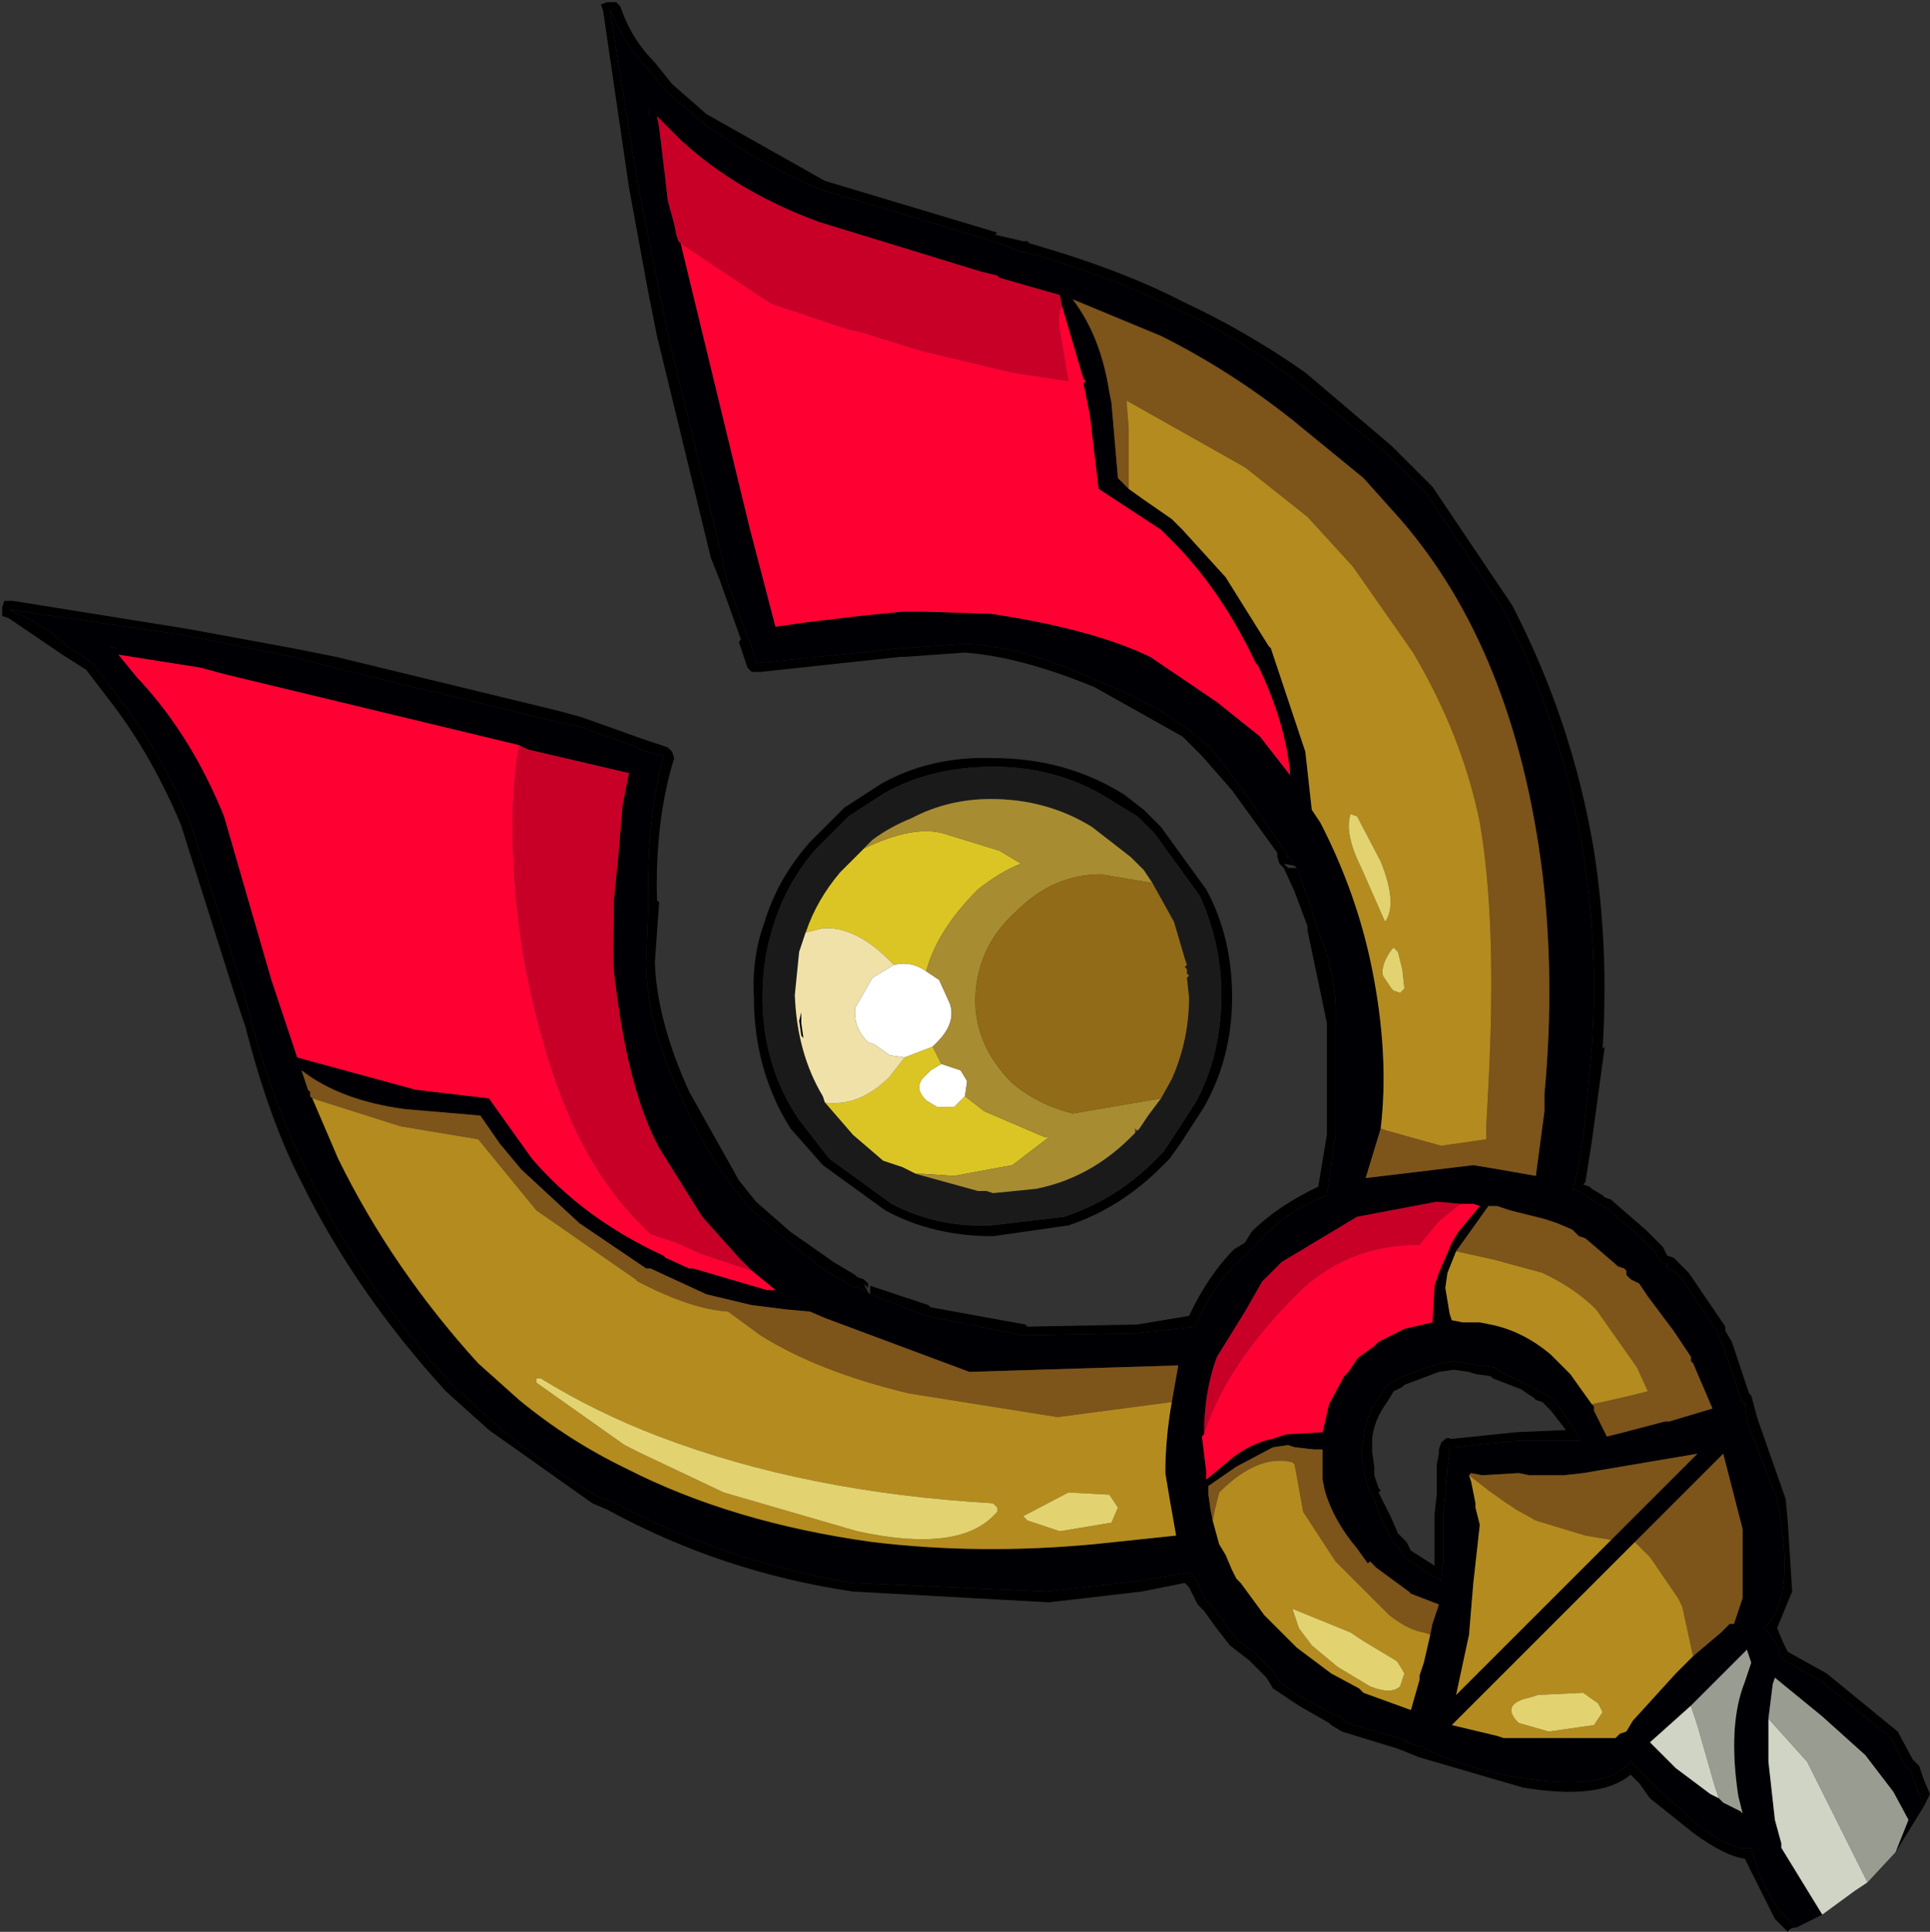 <?xml version="1.0" encoding="UTF-8" standalone="no"?>
<svg xmlns:ffdec="https://www.free-decompiler.com/flash" xmlns:xlink="http://www.w3.org/1999/xlink" ffdec:objectType="shape" height="44.85px" width="44.8px" xmlns="http://www.w3.org/2000/svg">
  <rect width="100%" height="100%" fill="#333333" stroke="none"/>
  <g transform="matrix(1.0, 0.0, 0.0, 1.0, -2.6, -2.5)">
    <path d="M23.35 24.9 Q23.75 24.8 24.1 25.05 L24.4 25.25 24.65 25.8 Q24.8 26.25 24.35 26.7 L24.25 26.8 23.6 27.05 23.25 27.0 22.9 26.75 22.75 26.7 Q22.4 26.35 22.45 25.9 L22.85 25.2 23.35 24.9 M24.45 27.2 L24.9 27.35 25.05 27.6 25.0 27.95 24.9 28.05 24.75 28.2 24.35 28.2 24.1 28.05 Q23.8 27.75 24.05 27.5 L24.2 27.35 24.45 27.2" fill="#ffffff" fill-rule="evenodd" stroke="none"/>
    <path d="M22.8 32.55 L22.8 32.35 24.15 32.8 24.2 32.85 26.4 33.25 26.45 33.3 29.0 33.25 30.2 33.05 Q30.65 32.1 31.25 31.5 L31.5 31.35 31.65 31.1 Q32.25 30.5 33.2 30.05 L33.4 28.85 33.4 26.35 33.4 26.25 32.95 24.1 32.95 24.0 32.65 23.2 32.4 22.65 32.3 22.55 32.25 22.4 32.25 22.3 31.2 20.85 30.5 20.05 30.05 19.6 28.0 18.45 Q26.3 17.75 25.0 17.65 L23.6 17.75 23.5 17.75 20.25 18.1 20.05 18.1 19.95 18.0 19.75 17.4 19.8 17.35 19.3 15.95 19.1 15.45 17.85 10.3 17.65 9.3 17.2 6.85 16.6 2.75 16.55 2.6 16.7 2.55 16.9 2.55 17.0 2.65 Q17.25 3.4 17.8 3.95 L18.2 4.45 19.0 5.15 21.75 6.7 25.75 7.9 25.7 7.95 26.35 8.1 26.45 8.1 26.5 8.15 Q28.6 8.75 30.05 9.5 31.55 10.2 32.9 11.15 L34.9 12.85 35.85 13.8 37.7 16.55 Q39.1 19.25 39.6 22.25 39.95 24.5 39.8 26.85 L39.85 26.8 39.55 29.0 39.4 29.95 39.35 30.0 39.5 30.05 39.55 30.1 39.8 30.25 39.85 30.3 40.0 30.35 40.05 30.4 40.8 31.05 41.2 31.45 41.3 31.65 41.45 31.7 41.5 31.75 41.6 31.85 41.8 32.05 42.65 33.3 42.65 33.4 42.8 33.65 43.2 34.85 43.25 34.9 43.4 35.45 44.05 37.3 44.1 37.85 44.2 39.45 43.85 40.3 44.0 40.65 44.1 40.85 45.0 41.35 46.65 42.7 47.0 43.35 47.15 43.5 47.25 43.8 47.4 44.15 47.25 44.45 47.05 43.9 46.95 43.6 46.8 43.45 46.5 42.85 44.9 41.55 43.95 41.0 43.85 40.7 43.65 40.4 43.55 40.3 43.6 40.25 Q44.2 39.65 43.95 37.9 L43.85 37.3 43.15 35.5 43.1 35.05 43.05 35.1 42.6 33.75 42.5 33.55 42.45 33.4 42.05 32.8 41.65 32.2 41.45 32.0 41.3 31.95 41.3 31.85 41.15 31.8 41.0 31.55 40.65 31.2 39.9 30.55 39.7 30.45 39.4 30.25 39.15 30.1 39.1 30.15 39.2 29.75 39.35 28.9 39.55 26.8 Q39.7 24.55 39.35 22.3 38.85 19.3 37.5 16.65 L35.7 13.95 34.75 13.0 32.75 11.4 Q31.4 10.35 29.95 9.7 28.5 8.95 26.4 8.35 L26.3 8.35 25.65 8.1 21.65 6.9 Q20.1 6.25 18.85 5.3 L18.05 4.6 17.6 4.05 Q17.1 3.55 16.75 2.7 L17.4 6.75 17.9 9.25 18.1 10.25 19.35 15.4 19.45 15.9 19.95 17.3 20.0 17.35 20.15 17.9 23.5 17.55 25.0 17.45 Q26.35 17.5 28.05 18.3 29.35 18.8 30.2 19.45 L30.7 19.85 31.35 20.7 32.5 22.35 32.45 22.4 32.55 22.4 32.65 22.6 32.4 22.55 32.5 22.65 32.4 22.65 32.7 22.65 33.05 23.6 33.15 24.0 Q33.65 25.1 33.6 26.25 L33.6 28.85 33.4 30.25 Q32.4 30.65 31.85 31.3 L31.65 31.5 31.4 31.75 Q30.75 32.3 30.35 33.3 L29.0 33.45 26.35 33.5 24.1 33.05 22.8 32.55 M44.3 47.25 Q44.15 47.25 44.1 47.35 L43.85 47.1 43.8 47.05 43.1 45.65 Q42.65 45.6 41.9 45.05 L40.9 44.25 40.65 43.9 40.45 43.7 Q39.75 44.3 37.95 44.0 L35.55 43.3 35.05 43.1 33.75 42.7 33.5 42.55 33.45 42.5 32.75 42.1 32.15 41.7 32.0 41.45 31.9 41.35 31.85 41.3 31.75 41.2 31.6 41.05 31.15 40.7 30.8 40.25 30.55 39.9 30.5 39.85 30.4 39.75 30.2 39.35 30.1 39.25 29.1 39.45 26.95 39.7 22.4 39.45 Q19.35 39.0 16.7 37.55 L16.35 37.4 13.95 35.7 12.95 34.8 Q10.85 32.5 9.6 29.95 8.85 28.5 8.3 26.35 L8.05 25.6 6.8 21.65 Q6.15 20.1 5.25 18.9 L4.6 18.05 4.05 17.7 2.8 16.85 2.65 16.8 2.65 16.6 2.7 16.45 2.9 16.45 6.95 17.1 9.4 17.55 10.4 17.75 15.55 19.0 16.1 19.15 17.5 19.65 18.1 19.85 18.2 19.95 18.25 20.1 Q17.8 21.55 17.85 23.4 L17.9 23.45 17.8 24.85 Q17.85 26.2 18.6 27.85 L19.75 29.9 20.15 30.4 20.95 31.1 21.95 31.8 22.45 32.1 22.5 32.15 22.65 32.2 22.75 32.3 22.75 32.4 22.65 32.3 22.75 32.5 22.55 32.4 22.5 32.35 22.45 32.4 21.75 32.0 20.8 31.25 20.0 30.55 19.6 30.05 Q18.95 29.2 18.4 27.95 17.6 26.25 17.6 24.85 L17.65 23.4 Q17.6 21.55 18.0 20.05 L17.45 19.9 17.4 19.85 16.0 19.35 15.5 19.25 10.35 18.0 9.4 17.75 6.9 17.25 2.8 16.65 Q3.65 17.0 4.15 17.5 L4.75 17.9 5.4 18.75 Q6.35 20.0 7.0 21.55 L8.25 25.5 8.45 26.3 Q9.05 28.4 9.8 29.85 11.05 32.4 13.1 34.65 L14.1 35.55 Q15.15 36.5 16.5 37.25 L16.8 37.35 Q19.4 38.75 22.4 39.25 L26.9 39.45 29.05 39.2 30.25 39.0 30.4 39.25 30.55 39.6 30.7 39.75 31.3 40.55 31.7 40.85 31.9 41.05 32.0 41.15 32.05 41.2 32.15 41.3 32.3 41.55 32.9 41.95 33.55 42.3 33.7 42.35 33.85 42.5 35.25 42.9 35.2 42.95 35.6 43.05 Q36.65 43.6 38.05 43.8 39.8 44.05 40.35 43.5 L40.45 43.4 40.8 43.75 41.1 44.05 42.05 44.9 Q42.85 45.5 43.25 45.4 43.5 46.35 43.95 46.9 L44.0 46.95 44.3 47.25 M22.2 21.25 L23.05 20.7 Q24.2 20.05 25.65 20.1 27.35 20.1 28.7 20.95 L29.15 21.3 29.55 21.7 30.6 23.15 Q31.2 24.25 31.2 25.65 31.2 27.05 30.55 28.2 L30.0 29.05 29.75 29.4 29.55 29.6 Q28.6 30.55 27.4 30.95 L25.65 31.2 Q24.25 31.2 23.15 30.6 L21.7 29.55 20.95 28.7 Q20.1 27.35 20.1 25.65 20.05 24.7 20.35 23.9 20.65 22.9 21.4 22.05 L21.7 21.75 21.9 21.55 22.2 21.25 M21.55 22.2 Q20.85 23.0 20.55 24.0 20.3 24.75 20.3 25.65 20.3 27.25 21.15 28.5 L21.85 29.4 23.3 30.45 Q24.35 31.0 25.6 30.95 L27.3 30.75 Q28.5 30.35 29.4 29.45 L29.6 29.25 29.8 28.95 30.35 28.1 Q30.95 27.0 30.95 25.6 30.95 24.4 30.45 23.3 L29.4 21.85 29.0 21.45 28.5 21.15 Q27.25 20.3 25.65 20.3 24.25 20.3 23.15 20.9 L22.3 21.45 22.05 21.7 21.85 21.9 21.55 22.2 M17.65 5.2 L17.65 5.0 17.7 5.05 17.65 5.2 M5.2 17.55 L5.15 17.5 5.3 17.55 5.2 17.55 M35.15 34.7 L34.95 34.8 34.8 35.05 Q34.5 35.45 34.45 35.9 L34.45 36.2 34.5 36.55 34.5 36.75 34.6 37.05 34.65 37.1 34.6 37.15 34.9 37.75 35.05 38.1 35.25 38.3 35.35 38.5 35.9 38.85 35.9 37.65 35.95 37.2 35.95 36.5 36.0 36.25 36.0 36.15 36.05 36.0 36.1 35.95 Q36.2 35.85 36.25 35.9 L36.35 35.9 37.8 35.75 38.95 35.7 38.6 35.25 38.45 35.1 38.4 35.05 38.25 35.0 38.2 34.95 37.9 34.75 37.25 34.5 37.2 34.45 36.85 34.4 36.7 34.35 36.35 34.3 36.0 34.35 35.2 34.65 35.15 34.7 M34.8 34.65 L35.05 34.5 36.0 34.15 36.35 34.1 36.95 34.2 37.3 34.25 37.35 34.3 37.95 34.6 38.35 34.8 38.55 34.9 38.75 35.1 39.15 35.7 39.3 35.95 38.9 35.95 37.8 35.95 36.35 36.1 36.25 36.1 36.2 36.15 36.25 36.2 36.2 36.55 36.15 37.2 36.1 37.65 36.1 38.75 36.05 39.2 35.8 39.05 35.2 38.65 35.05 38.4 34.9 38.25 34.7 37.85 34.45 37.2 34.4 37.15 34.3 36.85 34.2 36.25 34.25 35.9 Q34.3 35.35 34.6 34.95 L34.8 34.65 M21.2 26.0 L21.2 26.25 21.25 26.6 21.2 26.55 21.15 26.2 21.2 26.0" fill="#000000" fill-rule="evenodd" stroke="none"/>
    <path d="M47.25 44.45 L46.6 45.5 46.9 44.75 46.55 44.1 45.9 43.25 44.9 42.35 43.8 41.45 43.75 41.6 43.65 42.4 43.65 43.4 43.8 44.75 43.95 45.3 43.95 45.4 44.9 46.95 44.3 47.25 44.0 46.95 43.95 46.9 Q43.5 46.35 43.25 45.4 42.85 45.5 42.05 44.9 L41.1 44.05 40.8 43.75 40.45 43.4 40.35 43.5 Q39.8 44.05 38.05 43.8 36.65 43.6 35.6 43.05 L35.2 42.95 35.25 42.9 33.85 42.5 33.7 42.35 33.55 42.3 32.9 41.95 32.3 41.55 32.15 41.3 32.05 41.2 32.0 41.15 31.9 41.05 31.7 40.85 31.3 40.55 30.7 39.75 30.55 39.6 30.4 39.25 30.25 39.0 29.05 39.2 26.9 39.45 22.4 39.25 Q19.4 38.75 16.8 37.35 L16.5 37.25 Q15.15 36.5 14.1 35.55 L13.1 34.65 Q11.05 32.4 9.8 29.85 9.05 28.4 8.45 26.3 L8.25 25.5 7.0 21.55 Q6.35 20.0 5.4 18.75 L4.75 17.9 4.15 17.5 Q3.65 17.0 2.8 16.65 L6.9 17.25 9.4 17.75 10.35 18.0 15.5 19.25 16.0 19.35 17.4 19.85 17.45 19.9 18.0 20.05 Q17.6 21.55 17.65 23.4 L17.6 24.85 Q17.6 26.25 18.4 27.95 18.95 29.2 19.6 30.05 L20.0 30.55 20.8 31.25 21.75 32.0 22.45 32.4 22.5 32.35 22.55 32.4 22.75 32.5 22.8 32.55 24.1 33.05 26.35 33.5 29.0 33.45 30.35 33.3 Q30.75 32.3 31.4 31.75 L31.65 31.5 31.85 31.3 Q32.4 30.65 33.4 30.25 L33.6 28.85 33.6 26.25 Q33.65 25.1 33.15 24.0 L33.05 23.6 32.7 22.65 32.65 22.6 32.55 22.4 32.45 22.4 32.5 22.35 31.35 20.7 30.7 19.85 30.2 19.45 Q29.35 18.8 28.05 18.3 26.35 17.5 25.0 17.45 L23.5 17.55 20.15 17.9 20.0 17.35 19.95 17.3 19.45 15.9 19.35 15.4 18.1 10.25 17.9 9.25 17.4 6.75 16.75 2.7 Q17.1 3.55 17.6 4.05 L18.05 4.6 18.85 5.3 Q20.1 6.25 21.65 6.9 L25.65 8.1 26.3 8.35 26.4 8.35 Q28.5 8.95 29.95 9.7 31.4 10.35 32.75 11.4 L34.75 13.0 35.7 13.95 37.5 16.65 Q38.85 19.3 39.35 22.3 39.7 24.55 39.55 26.8 L39.35 28.9 39.2 29.75 39.1 30.15 39.15 30.1 39.4 30.25 39.7 30.45 39.9 30.55 40.65 31.2 41.0 31.55 41.15 31.8 41.3 31.85 41.3 31.95 41.45 32.0 41.65 32.2 42.05 32.8 42.45 33.4 42.5 33.55 42.6 33.75 43.05 35.1 43.1 35.05 43.15 35.5 43.85 37.3 43.95 37.9 Q44.2 39.65 43.6 40.25 L43.55 40.3 43.65 40.4 43.85 40.7 43.95 41.0 44.9 41.55 46.5 42.85 46.8 43.45 46.95 43.6 47.05 43.9 47.25 44.45 M39.55 35.1 L39.6 35.15 39.6 35.25 39.9 35.85 40.3 35.75 41.25 35.5 41.35 35.5 42.35 35.2 41.9 34.15 41.85 34.1 41.85 34.0 41.45 33.4 40.85 32.6 40.65 32.3 40.45 32.2 40.35 32.1 40.35 32.0 40.3 31.95 40.15 31.9 40.1 31.85 39.4 31.25 39.25 31.2 39.1 31.05 38.75 30.9 38.45 30.8 37.65 30.6 37.35 30.5 37.15 30.5 36.65 31.2 36.4 31.55 36.2 32.05 36.15 32.4 36.25 33.0 36.3 33.15 36.55 33.2 36.95 33.2 37.2 33.25 Q37.95 33.4 38.6 33.95 L38.9 34.25 39.05 34.4 39.55 35.1 M41.9 40.95 L42.55 40.4 42.75 40.2 42.85 40.2 42.9 40.05 43.05 39.6 43.05 38.1 43.05 38.0 42.6 36.25 40.55 38.3 36.3 42.55 37.35 42.8 37.5 42.85 37.9 42.85 40.1 42.85 40.2 42.75 40.35 42.7 40.5 42.45 41.5 41.35 41.6 41.25 41.9 40.95 M41.85 42.1 L40.9 42.95 41.0 43.05 41.25 43.3 41.5 43.55 42.3 44.15 42.5 44.25 42.6 44.35 43.0 44.55 43.05 44.6 42.95 44.2 Q42.7 42.55 43.1 41.55 L43.15 41.4 43.25 41.1 43.15 40.8 42.1 41.85 42.0 41.95 41.85 42.1 M27.25 9.6 L27.2 9.35 25.8 8.95 25.75 8.9 25.35 8.8 21.6 7.65 Q19.7 6.95 18.4 5.75 L18.35 5.7 17.85 5.2 17.9 5.45 18.05 6.7 18.1 7.15 18.25 7.7 18.3 7.95 18.35 8.1 18.4 8.15 20.0 14.75 20.6 17.05 21.3 16.95 22.55 16.8 23.55 16.7 24.05 16.7 25.6 16.75 Q27.95 17.1 29.3 17.75 L30.85 18.8 31.85 19.6 32.55 20.5 Q32.45 19.3 31.8 17.95 L31.75 17.9 Q30.95 16.2 29.8 15.05 L29.55 14.8 28.1 13.85 27.9 12.15 27.75 11.4 27.8 11.35 27.75 11.3 27.25 9.6 M34.65 28.7 L34.3 29.85 36.8 29.55 37.4 29.65 38.25 29.8 38.45 28.3 38.45 27.9 Q38.7 25.25 38.4 22.75 37.75 17.6 35.1 14.55 L34.25 13.6 32.6 12.25 Q31.15 11.1 29.55 10.3 L27.5 9.45 Q28.15 10.3 28.35 11.6 L28.4 11.85 28.55 13.6 28.7 13.75 28.8 13.85 29.15 14.1 29.8 14.55 30.05 14.8 31.05 15.9 32.05 17.5 32.1 17.55 32.9 19.95 33.05 21.3 33.25 21.6 Q34.1 23.25 34.45 25.0 34.85 27.0 34.65 28.7 M17.65 5.2 L17.7 5.05 17.65 5.0 17.65 5.2 M14.65 19.8 L7.8 18.15 7.25 18.0 6.3 17.85 5.35 17.7 5.8 18.25 5.85 18.3 Q7.05 19.6 7.8 21.45 L8.9 25.25 9.05 25.7 9.5 27.05 12.25 27.8 13.95 28.0 14.95 29.4 Q16.15 30.8 18.0 31.65 L18.05 31.7 18.6 31.95 18.7 31.95 20.4 32.45 20.6 32.45 20.05 32.0 19.75 31.7 18.9 30.75 17.9 29.15 Q17.2 27.85 16.9 25.45 16.8 24.85 16.85 23.9 L16.85 23.4 16.95 22.4 17.05 21.2 17.2 20.45 14.85 19.9 14.65 19.8 M5.2 17.55 L5.3 17.55 5.15 17.5 5.2 17.55 M29.8 35.05 L29.95 34.2 25.1 34.35 21.75 33.1 21.4 32.95 20.85 32.9 20.05 32.8 19.0 32.55 17.7 31.95 17.6 31.95 16.05 30.9 14.7 29.65 14.2 29.05 13.75 28.4 12.0 28.25 Q10.5 28.05 9.6 27.35 L9.75 27.8 9.8 27.85 9.8 27.95 9.85 28.0 10.45 29.4 Q11.7 31.95 13.7 34.15 L14.65 35.0 Q15.8 35.95 17.15 36.6 19.6 37.85 22.85 38.3 25.35 38.6 28.0 38.35 L29.9 38.15 29.75 37.3 29.65 36.7 Q29.65 35.9 29.8 35.05 M36.5 30.45 L35.95 30.4 34.1 30.75 33.1 31.35 32.35 31.8 32.15 32.0 32.1 32.05 31.9 32.25 31.5 32.95 30.85 34.0 Q30.55 34.8 30.55 35.8 L30.5 35.85 30.6 36.65 30.6 36.85 31.2 36.35 Q31.65 36.0 32.15 35.9 L32.45 35.8 33.3 35.75 33.45 35.1 33.8 34.45 33.9 34.35 34.1 34.05 34.15 34.0 34.5 33.75 34.6 33.65 35.2 33.35 35.85 33.2 35.9 32.35 36.0 32.05 36.3 31.35 36.45 31.1 36.95 30.5 36.8 30.45 36.5 30.45 M35.8 40.45 L35.85 40.2 36.0 39.75 35.35 39.5 35.3 39.45 34.55 38.9 34.4 38.75 34.35 38.8 34.1 38.45 Q33.55 37.8 33.35 37.1 L33.3 36.85 33.3 36.45 33.3 36.15 33.1 36.15 32.65 36.1 32.5 36.05 32.15 36.1 31.3 36.55 30.65 37.0 30.65 37.2 30.7 37.55 30.75 37.8 30.9 38.35 31.05 38.6 31.2 38.95 31.3 39.15 31.4 39.25 31.95 40.0 32.0 40.05 32.1 40.15 32.3 40.35 32.45 40.5 32.7 40.75 33.5 41.35 34.15 41.7 34.25 41.8 35.35 42.2 35.55 41.5 35.55 41.4 35.6 41.25 35.65 41.1 35.8 40.45 M34.8 34.65 L34.6 34.95 Q34.3 35.35 34.25 35.9 L34.2 36.25 34.3 36.85 34.4 37.15 34.45 37.2 34.7 37.85 34.9 38.25 35.05 38.4 35.2 38.65 35.8 39.05 36.05 39.2 36.1 38.75 36.1 37.65 36.15 37.2 36.2 36.55 36.25 36.2 36.2 36.15 36.25 36.1 36.35 36.1 37.8 35.95 38.9 35.95 39.3 35.95 39.15 35.7 38.75 35.1 38.55 34.9 38.35 34.8 37.95 34.6 37.35 34.3 37.3 34.25 36.95 34.2 36.35 34.1 36.0 34.15 35.05 34.5 34.8 34.65 M40.0 38.25 L42.0 36.25 39.35 36.7 38.9 36.75 38.1 36.75 37.85 36.7 37.0 36.75 36.75 36.7 36.7 36.75 36.75 36.9 36.85 37.4 36.85 37.5 36.95 37.9 36.9 38.35 36.85 38.8 36.8 39.25 36.7 40.45 36.4 41.85 40.0 38.25" fill="#000004" fill-rule="evenodd" stroke="none"/>
    <path d="M36.4 31.55 L36.65 31.2 37.15 30.5 37.35 30.5 37.65 30.6 38.45 30.8 38.75 30.9 39.1 31.05 39.25 31.2 39.4 31.25 40.1 31.85 40.15 31.9 40.3 31.95 40.35 32.0 40.35 32.1 40.45 32.2 40.65 32.3 40.85 32.6 41.45 33.4 41.85 34.0 41.85 34.1 41.9 34.15 42.35 35.2 41.35 35.5 41.25 35.5 40.3 35.75 39.9 35.85 39.6 35.25 39.6 35.15 39.55 35.1 39.8 35.05 40.45 34.9 40.85 34.8 40.6 34.25 39.65 32.9 Q39.15 32.4 38.4 32.05 L37.3 31.75 36.4 31.55 M40.55 38.3 L42.6 36.25 43.05 38.0 43.05 38.1 43.05 39.6 42.9 40.05 42.85 40.2 42.75 40.2 42.55 40.4 41.9 40.95 41.65 39.8 41.55 39.6 40.9 38.65 40.55 38.3 M28.8 13.85 L28.7 13.75 28.55 13.6 28.4 11.85 28.35 11.6 Q28.15 10.3 27.5 9.45 L29.55 10.3 Q31.15 11.1 32.6 12.25 L34.25 13.6 35.1 14.55 Q37.75 17.6 38.4 22.75 38.7 25.25 38.45 27.9 L38.45 28.3 38.25 29.8 37.4 29.65 36.8 29.55 34.3 29.85 34.65 28.7 34.8 28.75 36.05 29.1 37.1 28.95 37.1 28.65 37.15 27.7 Q37.35 23.9 36.95 21.6 36.55 19.6 35.4 17.65 L34.0 15.65 32.95 14.5 31.5 13.35 28.75 11.8 28.8 12.45 28.8 13.85 M9.85 28.0 L9.8 27.95 9.8 27.85 9.75 27.8 9.6 27.35 Q10.5 28.05 12.0 28.25 L13.75 28.4 14.2 29.05 14.7 29.65 16.05 30.9 17.6 31.95 17.7 31.95 19.0 32.55 20.05 32.8 20.85 32.9 21.4 32.95 21.75 33.1 25.1 34.35 29.95 34.2 29.8 35.05 27.15 35.4 23.7 34.85 Q21.6 34.35 20.25 33.5 L19.5 32.95 Q18.65 32.9 17.4 32.25 L17.35 32.2 15.05 30.6 13.7 28.95 11.9 28.65 9.85 28.0 M30.75 37.8 L30.7 37.55 30.65 37.2 30.65 37.0 31.3 36.55 32.15 36.1 32.5 36.05 32.65 36.1 33.1 36.15 33.3 36.15 33.3 36.45 33.3 36.85 33.35 37.1 Q33.55 37.8 34.1 38.45 L34.35 38.8 34.4 38.75 34.55 38.9 35.3 39.45 35.35 39.5 36.0 39.75 35.85 40.2 35.8 40.45 35.65 40.4 Q35.3 40.35 34.85 40.0 L34.65 39.8 33.6 38.75 32.85 37.6 32.65 36.5 32.6 36.45 Q31.8 36.25 30.9 37.15 L30.8 37.55 30.75 37.8 M36.7 36.75 L36.75 36.7 37.0 36.75 37.85 36.7 38.1 36.75 38.9 36.75 39.35 36.7 42.0 36.25 40.0 38.25 39.4 38.15 38.25 37.8 37.8 37.55 37.5 37.35 37.15 37.1 36.7 36.75" fill="#7d541a" fill-rule="evenodd" stroke="none"/>
    <path d="M39.55 35.1 L39.05 34.4 38.9 34.25 38.6 33.95 Q37.95 33.4 37.2 33.25 L36.95 33.2 36.55 33.2 36.3 33.15 36.25 33.0 36.15 32.4 36.2 32.05 36.4 31.55 37.3 31.75 38.4 32.05 Q39.15 32.4 39.65 32.9 L40.6 34.25 40.85 34.8 40.45 34.9 39.8 35.05 39.55 35.1 M41.9 40.95 L41.6 41.25 41.5 41.35 40.5 42.45 40.35 42.7 40.2 42.75 40.1 42.85 37.9 42.85 37.5 42.85 37.35 42.8 36.3 42.55 40.55 38.3 40.9 38.65 41.55 39.6 41.65 39.8 41.9 40.95 M34.65 28.7 Q34.85 27.0 34.45 25.0 34.1 23.25 33.25 21.6 L33.05 21.3 32.9 19.95 32.1 17.55 32.05 17.5 31.05 15.9 30.05 14.8 29.8 14.55 29.15 14.1 28.8 13.85 28.8 12.45 28.75 11.8 31.5 13.35 32.95 14.5 34.0 15.65 35.4 17.65 Q36.55 19.6 36.95 21.6 37.35 23.9 37.15 27.7 L37.1 28.65 37.1 28.95 36.05 29.1 34.8 28.75 34.65 28.7 M34.1 21.45 L33.95 21.4 Q33.8 21.85 34.2 22.65 L34.75 23.9 Q35.05 23.5 34.65 22.5 L34.1 21.45 M35.05 24.6 L34.95 24.5 34.9 24.55 Q34.65 24.9 34.7 25.15 L34.9 25.45 34.95 25.5 35.1 25.55 35.2 25.45 35.15 25.0 35.05 24.6 M9.85 28.0 L11.9 28.65 13.7 28.95 15.05 30.6 17.35 32.2 17.4 32.25 Q18.65 32.9 19.5 32.95 L20.25 33.5 Q21.6 34.35 23.7 34.85 L27.15 35.4 29.8 35.05 Q29.65 35.9 29.65 36.7 L29.75 37.3 29.9 38.15 28.0 38.35 Q25.35 38.6 22.85 38.3 19.6 37.85 17.15 36.6 15.8 35.95 14.65 35.0 L13.7 34.15 Q11.7 31.95 10.45 29.4 L9.85 28.0 M15.05 34.5 L15.05 34.6 17.1 36.05 17.5 36.25 19.4 37.15 22.5 38.05 Q24.8 38.55 25.65 37.7 L25.75 37.6 25.75 37.5 25.65 37.4 Q21.3 37.15 17.9 35.85 16.45 35.3 15.15 34.5 L15.05 34.5 M30.75 37.8 L30.8 37.55 30.9 37.15 Q31.8 36.25 32.6 36.45 L32.65 36.5 32.85 37.6 33.6 38.75 34.65 39.8 34.85 40.0 Q35.3 40.35 35.65 40.4 L35.8 40.45 35.65 41.1 35.6 41.25 35.55 41.4 35.55 41.5 35.35 42.2 34.25 41.8 34.15 41.7 33.5 41.35 32.7 40.75 32.45 40.5 32.3 40.35 32.1 40.15 32.0 40.05 31.95 40.0 31.4 39.25 31.3 39.15 31.2 38.95 31.05 38.6 30.9 38.35 30.75 37.8 M36.7 36.75 L37.15 37.1 37.5 37.35 37.8 37.55 38.25 37.8 39.4 38.15 40.0 38.25 36.4 41.85 36.7 40.45 36.8 39.25 36.85 38.8 36.9 38.35 36.95 37.9 36.85 37.5 36.85 37.4 36.75 36.9 36.7 36.75 M38.55 42.7 L39.6 42.55 39.8 42.25 39.7 42.05 39.35 41.8 38.3 41.85 38.15 41.9 Q37.4 42.05 37.85 42.5 L38.55 42.7 M28.55 37.5 L28.35 37.2 27.4 37.15 26.35 37.7 26.45 37.8 27.2 38.05 28.4 37.85 28.55 37.5 M35.0 41.05 L34.25 40.6 33.95 40.4 32.6 39.85 32.75 40.3 33.05 40.7 33.65 41.2 33.9 41.35 34.4 41.65 Q34.9 41.85 35.1 41.65 L35.2 41.35 35.05 41.1 35.0 41.05" fill="#b48b1f" fill-rule="evenodd" stroke="none"/>
    <path d="M45.95 46.2 L45.65 46.4 44.9 46.95 43.95 45.4 43.95 45.3 43.8 44.75 43.65 43.4 43.65 42.4 44.55 43.4 45.95 46.2 M42.5 44.25 L42.3 44.15 41.5 43.55 41.25 43.3 41.0 43.05 40.9 42.95 41.85 42.1 42.0 42.55 42.4 43.95 42.5 44.25" fill="#cfd4c4" fill-rule="evenodd" stroke="none"/>
    <path d="M46.6 45.5 L45.95 46.2 44.55 43.4 43.65 42.4 43.75 41.6 43.8 41.45 44.9 42.35 45.9 43.25 46.55 44.1 46.9 44.75 46.6 45.5 M41.85 42.1 L42.0 41.95 42.1 41.85 43.15 40.8 43.25 41.1 43.15 41.4 43.1 41.55 Q42.7 42.55 42.95 44.2 L43.05 44.6 43.0 44.55 42.6 44.35 42.5 44.25 42.4 43.95 42.0 42.55 41.85 42.1" fill="#999d91" fill-rule="evenodd" stroke="none"/>
    <path d="M27.25 9.6 Q27.15 9.8 27.2 10.15 L27.4 11.35 26.1 11.15 24.0 10.65 22.55 10.2 22.3 10.15 20.5 9.55 18.4 8.15 18.35 8.1 18.3 7.95 18.25 7.7 18.1 7.15 18.05 6.7 17.9 5.45 17.85 5.2 18.35 5.7 18.4 5.75 Q19.7 6.95 21.6 7.65 L25.35 8.8 25.75 8.9 25.8 8.95 27.2 9.35 27.25 9.6 M20.05 32.0 L18.85 31.6 18.3 31.35 17.7 31.15 17.45 30.9 Q15.95 29.4 15.2 26.65 14.5 24.25 14.5 21.65 14.5 20.65 14.65 19.8 L14.85 19.9 17.2 20.45 17.05 21.2 16.95 22.4 16.85 23.4 16.85 23.9 Q16.8 24.85 16.9 25.45 17.2 27.85 17.9 29.15 L18.9 30.75 19.75 31.7 20.05 32.0 M30.55 35.8 Q30.55 34.8 30.85 34.0 L31.5 32.95 31.9 32.25 32.1 32.05 32.15 32.0 32.35 31.8 33.1 31.35 34.1 30.75 35.95 30.4 36.5 30.45 36.0 30.85 35.55 31.4 Q33.85 31.4 32.7 32.55 31.05 34.2 30.55 35.8" fill="#c80028" fill-rule="evenodd" stroke="none"/>
    <path d="M18.4 8.15 L20.5 9.55 22.3 10.15 22.55 10.2 24.0 10.65 26.1 11.15 27.4 11.35 27.2 10.15 Q27.15 9.8 27.25 9.6 L27.75 11.3 27.8 11.35 27.75 11.4 27.9 12.15 28.1 13.85 29.55 14.8 29.8 15.05 Q30.95 16.2 31.75 17.9 L31.8 17.95 Q32.45 19.3 32.55 20.5 L31.85 19.6 30.85 18.8 29.3 17.75 Q27.95 17.1 25.6 16.75 L24.05 16.7 23.55 16.7 22.55 16.8 21.3 16.95 20.6 17.05 20.0 14.75 18.4 8.15 M20.05 32.0 L20.6 32.45 20.4 32.45 18.7 31.95 18.6 31.95 18.05 31.7 18.0 31.65 Q16.15 30.8 14.95 29.4 L13.95 28.0 12.25 27.8 9.5 27.05 9.05 25.7 8.9 25.25 7.8 21.45 Q7.05 19.6 5.85 18.3 L5.8 18.25 5.35 17.7 6.3 17.85 7.25 18.0 7.8 18.15 14.65 19.8 Q14.5 20.65 14.5 21.65 14.5 24.25 15.2 26.65 15.95 29.4 17.45 30.9 L17.7 31.15 18.3 31.35 18.85 31.6 20.05 32.0 M36.5 30.45 L36.8 30.45 36.95 30.5 36.45 31.1 36.3 31.35 36.0 32.05 35.9 32.35 35.85 33.2 35.2 33.35 34.6 33.65 34.5 33.75 34.15 34.0 34.1 34.05 33.9 34.35 33.8 34.45 33.45 35.1 33.3 35.75 32.45 35.8 32.15 35.9 Q31.65 36.0 31.2 36.35 L30.6 36.85 30.6 36.65 30.5 35.85 30.55 35.8 Q31.05 34.2 32.7 32.55 33.85 31.4 35.55 31.4 L36.0 30.85 36.5 30.45" fill="#ff0033" fill-rule="evenodd" stroke="none"/>
    <path d="M21.3 24.15 Q21.55 23.4 22.1 22.75 L22.4 22.45 22.6 22.25 22.65 22.2 Q23.8 21.65 24.5 21.85 L25.8 22.25 26.3 22.55 Q25.8 22.75 25.3 23.15 24.35 24.1 24.1 25.05 23.75 24.8 23.35 24.9 L23.25 24.8 Q22.45 24.0 21.7 24.05 L21.3 24.15 M23.85 29.75 L23.75 29.7 23.55 29.6 23.25 29.5 23.1 29.45 22.4 28.85 21.75 28.1 Q22.55 28.2 23.25 27.5 L23.6 27.05 24.25 26.8 24.45 27.2 24.2 27.35 24.05 27.5 Q23.8 27.75 24.1 28.05 L24.35 28.2 24.75 28.2 24.9 28.05 25.0 27.95 25.45 28.3 26.85 28.9 26.95 28.9 26.1 29.55 24.75 29.8 24.0 29.75 23.85 29.75" fill="#dbc524" fill-rule="evenodd" stroke="none"/>
    <path d="M21.55 22.2 L21.85 21.9 22.05 21.7 22.3 21.45 23.15 20.9 Q24.25 20.3 25.65 20.3 27.25 20.3 28.5 21.15 L29.0 21.45 29.4 21.85 30.45 23.3 Q30.95 24.4 30.95 25.6 30.95 27.0 30.35 28.1 L29.8 28.95 29.6 29.25 29.4 29.45 Q28.5 30.35 27.3 30.75 L25.6 30.95 Q24.35 31.0 23.3 30.45 L21.85 29.4 21.15 28.5 Q20.3 27.25 20.3 25.65 20.3 24.75 20.55 24.0 20.85 23.0 21.55 22.2 M22.65 22.2 L22.6 22.25 22.4 22.45 22.1 22.75 Q21.55 23.4 21.3 24.15 L21.15 24.6 21.05 25.6 Q21.1 26.95 21.7 27.95 L21.75 28.1 22.4 28.85 23.1 29.45 23.25 29.5 23.55 29.6 23.75 29.7 23.85 29.75 25.3 30.15 25.5 30.15 25.65 30.2 26.65 30.1 Q27.9 29.85 28.85 28.9 L28.95 28.8 29.0 28.75 29.05 28.7 29.25 28.4 29.55 28.0 29.8 27.55 Q30.2 26.65 30.2 25.65 L30.15 25.2 30.2 25.15 30.15 25.1 30.15 25.0 30.1 24.95 30.15 24.9 30.1 24.75 29.85 23.9 29.35 23.0 29.15 22.7 28.85 22.4 28.4 22.05 27.95 21.7 Q26.9 21.05 25.6 21.05 24.6 21.05 23.75 21.5 23.25 21.7 22.85 22.0 L22.65 22.2" fill="#1a1a1a" fill-rule="evenodd" stroke="none"/>
    <path d="M21.3 24.15 L21.7 24.05 Q22.45 24.0 23.25 24.8 L23.35 24.9 22.85 25.2 22.45 25.9 Q22.4 26.35 22.75 26.7 L22.9 26.75 23.25 27.0 23.6 27.05 23.25 27.5 Q22.55 28.2 21.75 28.1 L21.7 27.95 Q21.1 26.95 21.05 25.6 L21.15 24.6 21.3 24.15 M21.2 26.0 L21.15 26.2 21.2 26.55 21.25 26.6 21.2 26.25 21.2 26.0" fill="#f0e1a8" fill-rule="evenodd" stroke="none"/>
    <path d="M24.1 25.05 Q24.35 24.1 25.3 23.15 25.8 22.75 26.3 22.55 L25.8 22.25 24.5 21.85 Q23.8 21.65 22.65 22.2 L22.85 22.0 Q23.25 21.7 23.75 21.5 24.6 21.05 25.6 21.05 26.9 21.05 27.95 21.7 L28.4 22.05 28.85 22.4 29.15 22.7 29.35 23.0 28.15 22.8 Q27.05 22.8 26.2 23.65 25.35 24.4 25.25 25.5 25.15 26.7 26.1 27.65 26.7 28.15 27.5 28.35 L29.55 28.0 29.25 28.4 29.05 28.7 29.0 28.75 28.95 28.7 28.95 28.8 28.85 28.9 Q27.9 29.85 26.65 30.1 L25.65 30.2 25.5 30.15 25.3 30.15 23.85 29.75 24.0 29.75 24.75 29.8 26.1 29.55 26.95 28.9 26.85 28.9 25.45 28.3 25.0 27.95 25.05 27.6 24.9 27.35 24.45 27.2 24.25 26.8 24.35 26.7 Q24.8 26.25 24.65 25.8 L24.4 25.25 24.1 25.05" fill="#a78c31" fill-rule="evenodd" stroke="none"/>
    <path d="M29.35 23.0 L29.85 23.9 30.1 24.75 30.15 24.9 30.1 24.95 30.15 25.0 30.15 25.1 30.2 25.15 30.15 25.2 30.2 25.65 Q30.2 26.65 29.8 27.55 L29.55 28.0 27.5 28.35 Q26.7 28.15 26.1 27.65 25.15 26.7 25.25 25.5 25.35 24.4 26.2 23.65 27.05 22.8 28.15 22.8 L29.35 23.0" fill="#916b17" fill-rule="evenodd" stroke="none"/>
    <path d="M34.1 21.45 L34.65 22.5 Q35.05 23.5 34.75 23.9 L34.2 22.65 Q33.8 21.85 33.95 21.4 L34.1 21.45 M35.05 24.6 L35.15 25.0 35.2 25.45 35.1 25.55 34.95 25.5 34.9 25.45 34.7 25.15 Q34.65 24.9 34.9 24.55 L34.95 24.5 35.05 24.6 M15.05 34.5 L15.15 34.5 Q16.45 35.3 17.9 35.85 21.3 37.15 25.65 37.4 L25.75 37.5 25.75 37.6 25.65 37.7 Q24.8 38.55 22.5 38.05 L19.4 37.15 17.5 36.25 17.1 36.05 15.05 34.6 15.05 34.5 M28.55 37.5 L28.4 37.85 27.2 38.05 26.45 37.8 26.35 37.7 27.4 37.15 28.35 37.2 28.55 37.5 M38.55 42.7 L37.85 42.5 Q37.4 42.05 38.15 41.9 L38.3 41.85 39.35 41.8 39.7 42.05 39.8 42.25 39.6 42.55 38.55 42.7 M35.0 41.05 L35.05 41.1 35.2 41.35 35.1 41.65 Q34.9 41.85 34.4 41.65 L33.9 41.35 33.65 41.2 33.05 40.7 32.75 40.3 32.6 39.85 33.95 40.4 34.25 40.6 35.0 41.05" fill="#e2d370" fill-rule="evenodd" stroke="none"/>
  </g>
</svg>
